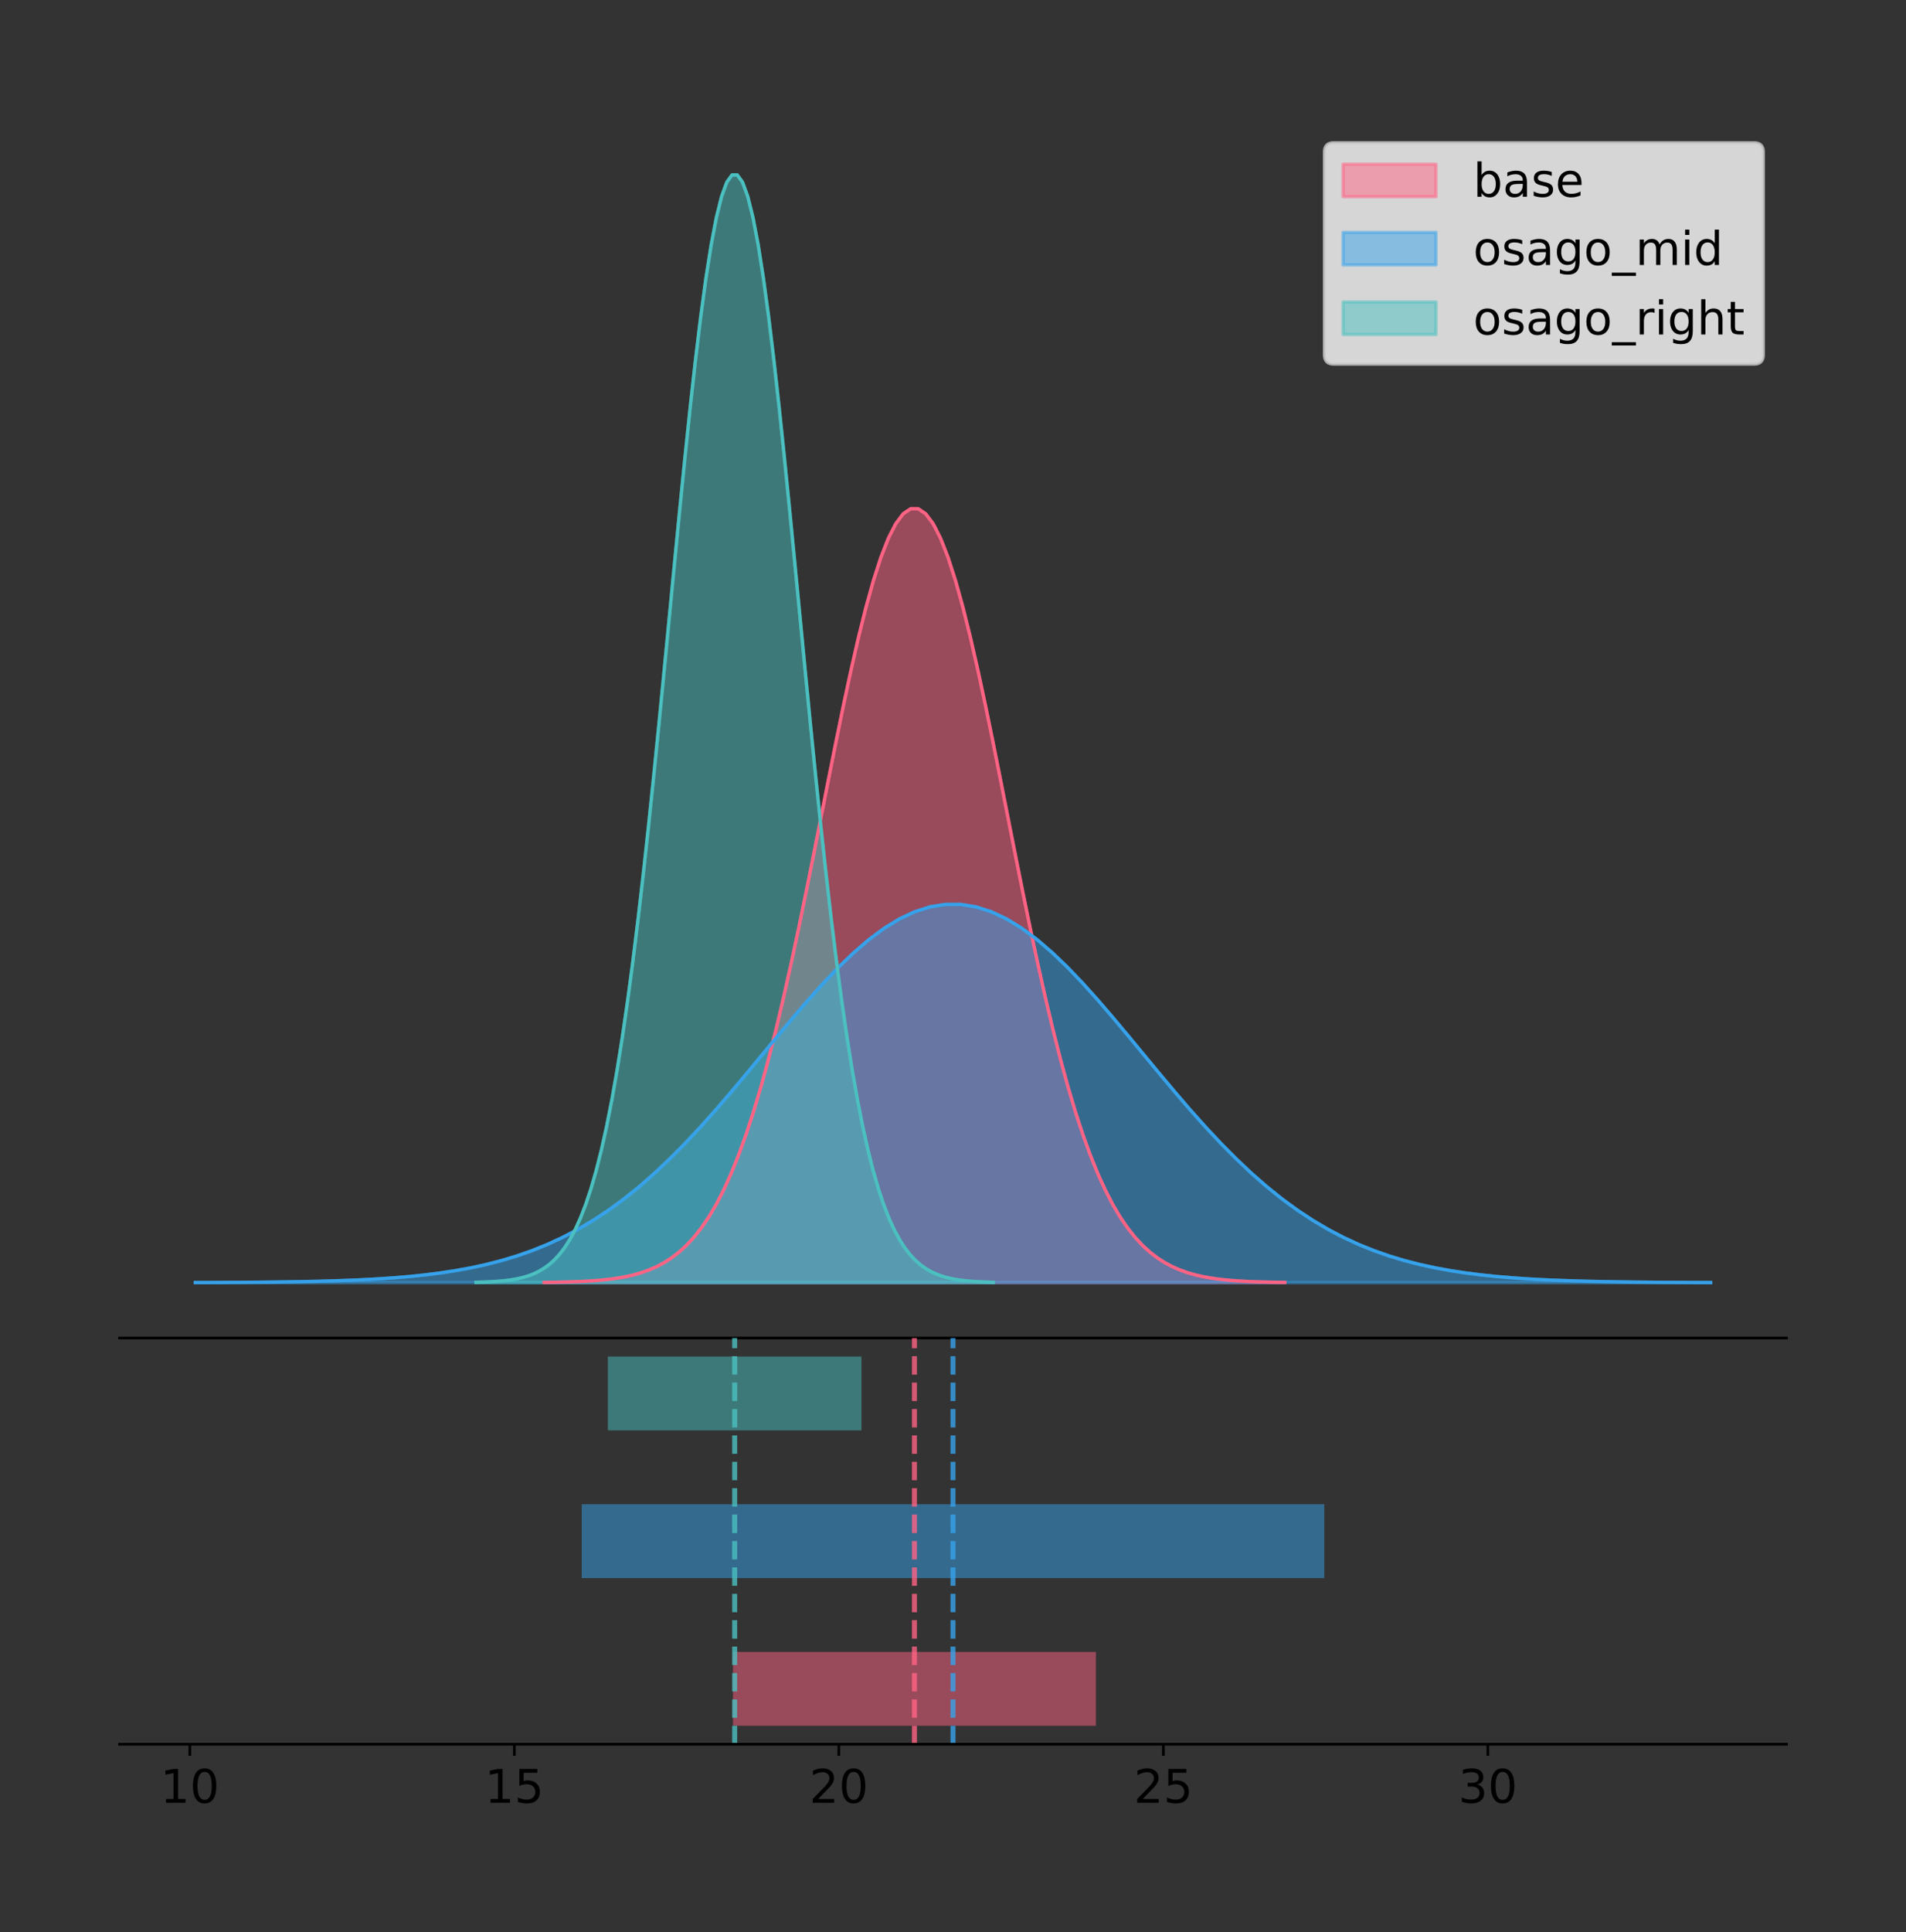 <?xml version="1.0" encoding="utf-8" standalone="no"?>
<!DOCTYPE svg PUBLIC "-//W3C//DTD SVG 1.1//EN"
  "http://www.w3.org/Graphics/SVG/1.1/DTD/svg11.dtd">
<!-- Created with matplotlib (https://matplotlib.org/) -->
<svg height="581.789pt" version="1.1" viewBox="0 0 574.2 581.789" width="574.2pt" xmlns="http://www.w3.org/2000/svg" xmlns:xlink="http://www.w3.org/1999/xlink">
 <rect x="0" y="0" width="574.2" height="581.789" fill="#333333" stroke="none"/>
 <defs>
  <style type="text/css">
*{stroke-linecap:butt;stroke-linejoin:round;}
  </style>
 </defs>
 <g id="figure_1">
  <g id="patch_1">
   <path d="M 0 581.789 
L 574.2 581.789 
L 574.2 0 
L 0 0 
z
" style="fill:none;"/>
  </g>
  <g id="axes_1">
   <g id="patch_2">
    <path d="M 36 402.93 
L 538.2 402.93 
L 538.2 36 
L 36 36 
z
" style="fill:none;"/>
   </g>
   <g id="PolyCollection_1">
    <defs>
     <path d="M 163.917 -195.538 
L 163.917 -195.616 
L 166.171 -195.646 
L 168.425 -195.685 
L 170.679 -195.738 
L 172.933 -195.809 
L 175.187 -195.901 
L 177.441 -196.022 
L 179.695 -196.179 
L 181.949 -196.381 
L 184.203 -196.64 
L 186.457 -196.968 
L 188.711 -197.383 
L 190.965 -197.903 
L 193.219 -198.549 
L 195.473 -199.347 
L 197.727 -200.325 
L 199.98 -201.515 
L 202.234 -202.953 
L 204.488 -204.676 
L 206.742 -206.726 
L 208.996 -209.147 
L 211.25 -211.985 
L 213.504 -215.284 
L 215.758 -219.091 
L 218.012 -223.45 
L 220.266 -228.399 
L 222.52 -233.975 
L 224.774 -240.204 
L 227.028 -247.104 
L 229.282 -254.683 
L 231.536 -262.934 
L 233.79 -271.837 
L 236.044 -281.353 
L 238.298 -291.428 
L 240.552 -301.989 
L 242.806 -312.943 
L 245.06 -324.182 
L 247.313 -335.58 
L 249.567 -346.995 
L 251.821 -358.274 
L 254.075 -369.255 
L 256.329 -379.771 
L 258.583 -389.651 
L 260.837 -398.729 
L 263.091 -406.848 
L 265.345 -413.862 
L 267.599 -419.639 
L 269.853 -424.073 
L 272.107 -427.077 
L 274.361 -428.594 
L 276.615 -428.594 
L 278.869 -427.077 
L 281.123 -424.073 
L 283.377 -419.639 
L 285.631 -413.862 
L 287.885 -406.848 
L 290.139 -398.729 
L 292.393 -389.651 
L 294.647 -379.771 
L 296.9 -369.255 
L 299.154 -358.274 
L 301.408 -346.995 
L 303.662 -335.58 
L 305.916 -324.182 
L 308.17 -312.943 
L 310.424 -301.989 
L 312.678 -291.428 
L 314.932 -281.353 
L 317.186 -271.837 
L 319.44 -262.934 
L 321.694 -254.683 
L 323.948 -247.104 
L 326.202 -240.204 
L 328.456 -233.975 
L 330.71 -228.399 
L 332.964 -223.45 
L 335.218 -219.091 
L 337.472 -215.284 
L 339.726 -211.985 
L 341.98 -209.147 
L 344.233 -206.726 
L 346.487 -204.676 
L 348.741 -202.953 
L 350.995 -201.515 
L 353.249 -200.325 
L 355.503 -199.347 
L 357.757 -198.549 
L 360.011 -197.903 
L 362.265 -197.383 
L 364.519 -196.968 
L 366.773 -196.64 
L 369.027 -196.381 
L 371.281 -196.179 
L 373.535 -196.022 
L 375.789 -195.901 
L 378.043 -195.809 
L 380.297 -195.738 
L 382.551 -195.685 
L 384.805 -195.646 
L 387.059 -195.616 
L 387.059 -195.538 
L 387.059 -195.538 
L 384.805 -195.538 
L 382.551 -195.538 
L 380.297 -195.538 
L 378.043 -195.538 
L 375.789 -195.538 
L 373.535 -195.538 
L 371.281 -195.538 
L 369.027 -195.538 
L 366.773 -195.538 
L 364.519 -195.538 
L 362.265 -195.538 
L 360.011 -195.538 
L 357.757 -195.538 
L 355.503 -195.538 
L 353.249 -195.538 
L 350.995 -195.538 
L 348.741 -195.538 
L 346.487 -195.538 
L 344.233 -195.538 
L 341.98 -195.538 
L 339.726 -195.538 
L 337.472 -195.538 
L 335.218 -195.538 
L 332.964 -195.538 
L 330.71 -195.538 
L 328.456 -195.538 
L 326.202 -195.538 
L 323.948 -195.538 
L 321.694 -195.538 
L 319.44 -195.538 
L 317.186 -195.538 
L 314.932 -195.538 
L 312.678 -195.538 
L 310.424 -195.538 
L 308.17 -195.538 
L 305.916 -195.538 
L 303.662 -195.538 
L 301.408 -195.538 
L 299.154 -195.538 
L 296.9 -195.538 
L 294.647 -195.538 
L 292.393 -195.538 
L 290.139 -195.538 
L 287.885 -195.538 
L 285.631 -195.538 
L 283.377 -195.538 
L 281.123 -195.538 
L 278.869 -195.538 
L 276.615 -195.538 
L 274.361 -195.538 
L 272.107 -195.538 
L 269.853 -195.538 
L 267.599 -195.538 
L 265.345 -195.538 
L 263.091 -195.538 
L 260.837 -195.538 
L 258.583 -195.538 
L 256.329 -195.538 
L 254.075 -195.538 
L 251.821 -195.538 
L 249.567 -195.538 
L 247.313 -195.538 
L 245.06 -195.538 
L 242.806 -195.538 
L 240.552 -195.538 
L 238.298 -195.538 
L 236.044 -195.538 
L 233.79 -195.538 
L 231.536 -195.538 
L 229.282 -195.538 
L 227.028 -195.538 
L 224.774 -195.538 
L 222.52 -195.538 
L 220.266 -195.538 
L 218.012 -195.538 
L 215.758 -195.538 
L 213.504 -195.538 
L 211.25 -195.538 
L 208.996 -195.538 
L 206.742 -195.538 
L 204.488 -195.538 
L 202.234 -195.538 
L 199.98 -195.538 
L 197.727 -195.538 
L 195.473 -195.538 
L 193.219 -195.538 
L 190.965 -195.538 
L 188.711 -195.538 
L 186.457 -195.538 
L 184.203 -195.538 
L 181.949 -195.538 
L 179.695 -195.538 
L 177.441 -195.538 
L 175.187 -195.538 
L 172.933 -195.538 
L 170.679 -195.538 
L 168.425 -195.538 
L 166.171 -195.538 
L 163.917 -195.538 
z
" id="me5c13ef097" style="stroke:#ff6384;stroke-opacity:0.5;"/>
    </defs>
    <g clip-path="url(#p2e997a7e3b)">
     <use style="fill:#ff6384;fill-opacity:0.5;stroke:#ff6384;stroke-opacity:0.5;" x="0" xlink:href="#me5c13ef097" y="581.789"/>
    </g>
   </g>
   <g id="PolyCollection_2">
    <defs>
     <path d="M 58.827 -195.538 
L 58.827 -195.576 
L 63.439 -195.591 
L 68.05 -195.61 
L 72.662 -195.636 
L 77.274 -195.67 
L 81.885 -195.715 
L 86.497 -195.774 
L 91.108 -195.851 
L 95.72 -195.95 
L 100.331 -196.076 
L 104.943 -196.237 
L 109.555 -196.44 
L 114.166 -196.694 
L 118.778 -197.01 
L 123.389 -197.4 
L 128.001 -197.878 
L 132.612 -198.46 
L 137.224 -199.162 
L 141.836 -200.004 
L 146.447 -201.006 
L 151.059 -202.19 
L 155.67 -203.576 
L 160.282 -205.189 
L 164.893 -207.05 
L 169.505 -209.18 
L 174.117 -211.599 
L 178.728 -214.324 
L 183.34 -217.369 
L 187.951 -220.741 
L 192.563 -224.446 
L 197.174 -228.479 
L 201.786 -232.83 
L 206.398 -237.481 
L 211.009 -242.405 
L 215.621 -247.567 
L 220.232 -252.921 
L 224.844 -258.414 
L 229.455 -263.985 
L 234.067 -269.564 
L 238.679 -275.077 
L 243.29 -280.444 
L 247.902 -285.584 
L 252.513 -290.413 
L 257.125 -294.85 
L 261.736 -298.818 
L 266.348 -302.246 
L 270.96 -305.07 
L 275.571 -307.237 
L 280.183 -308.705 
L 284.794 -309.446 
L 289.406 -309.446 
L 294.017 -308.705 
L 298.629 -307.237 
L 303.24 -305.07 
L 307.852 -302.246 
L 312.464 -298.818 
L 317.075 -294.85 
L 321.687 -290.413 
L 326.298 -285.584 
L 330.91 -280.444 
L 335.521 -275.077 
L 340.133 -269.564 
L 344.745 -263.985 
L 349.356 -258.414 
L 353.968 -252.921 
L 358.579 -247.567 
L 363.191 -242.405 
L 367.802 -237.481 
L 372.414 -232.83 
L 377.026 -228.479 
L 381.637 -224.446 
L 386.249 -220.741 
L 390.86 -217.369 
L 395.472 -214.324 
L 400.083 -211.599 
L 404.695 -209.18 
L 409.307 -207.05 
L 413.918 -205.189 
L 418.53 -203.576 
L 423.141 -202.19 
L 427.753 -201.006 
L 432.364 -200.004 
L 436.976 -199.162 
L 441.588 -198.46 
L 446.199 -197.878 
L 450.811 -197.4 
L 455.422 -197.01 
L 460.034 -196.694 
L 464.645 -196.44 
L 469.257 -196.237 
L 473.869 -196.076 
L 478.48 -195.95 
L 483.092 -195.851 
L 487.703 -195.774 
L 492.315 -195.715 
L 496.926 -195.67 
L 501.538 -195.636 
L 506.15 -195.61 
L 510.761 -195.591 
L 515.373 -195.576 
L 515.373 -195.538 
L 515.373 -195.538 
L 510.761 -195.538 
L 506.15 -195.538 
L 501.538 -195.538 
L 496.926 -195.538 
L 492.315 -195.538 
L 487.703 -195.538 
L 483.092 -195.538 
L 478.48 -195.538 
L 473.869 -195.538 
L 469.257 -195.538 
L 464.645 -195.538 
L 460.034 -195.538 
L 455.422 -195.538 
L 450.811 -195.538 
L 446.199 -195.538 
L 441.588 -195.538 
L 436.976 -195.538 
L 432.364 -195.538 
L 427.753 -195.538 
L 423.141 -195.538 
L 418.53 -195.538 
L 413.918 -195.538 
L 409.307 -195.538 
L 404.695 -195.538 
L 400.083 -195.538 
L 395.472 -195.538 
L 390.86 -195.538 
L 386.249 -195.538 
L 381.637 -195.538 
L 377.026 -195.538 
L 372.414 -195.538 
L 367.802 -195.538 
L 363.191 -195.538 
L 358.579 -195.538 
L 353.968 -195.538 
L 349.356 -195.538 
L 344.745 -195.538 
L 340.133 -195.538 
L 335.521 -195.538 
L 330.91 -195.538 
L 326.298 -195.538 
L 321.687 -195.538 
L 317.075 -195.538 
L 312.464 -195.538 
L 307.852 -195.538 
L 303.24 -195.538 
L 298.629 -195.538 
L 294.017 -195.538 
L 289.406 -195.538 
L 284.794 -195.538 
L 280.183 -195.538 
L 275.571 -195.538 
L 270.96 -195.538 
L 266.348 -195.538 
L 261.736 -195.538 
L 257.125 -195.538 
L 252.513 -195.538 
L 247.902 -195.538 
L 243.29 -195.538 
L 238.679 -195.538 
L 234.067 -195.538 
L 229.455 -195.538 
L 224.844 -195.538 
L 220.232 -195.538 
L 215.621 -195.538 
L 211.009 -195.538 
L 206.398 -195.538 
L 201.786 -195.538 
L 197.174 -195.538 
L 192.563 -195.538 
L 187.951 -195.538 
L 183.34 -195.538 
L 178.728 -195.538 
L 174.117 -195.538 
L 169.505 -195.538 
L 164.893 -195.538 
L 160.282 -195.538 
L 155.67 -195.538 
L 151.059 -195.538 
L 146.447 -195.538 
L 141.836 -195.538 
L 137.224 -195.538 
L 132.612 -195.538 
L 128.001 -195.538 
L 123.389 -195.538 
L 118.778 -195.538 
L 114.166 -195.538 
L 109.555 -195.538 
L 104.943 -195.538 
L 100.331 -195.538 
L 95.72 -195.538 
L 91.108 -195.538 
L 86.497 -195.538 
L 81.885 -195.538 
L 77.274 -195.538 
L 72.662 -195.538 
L 68.05 -195.538 
L 63.439 -195.538 
L 58.827 -195.538 
z
" id="me946459d72" style="stroke:#36a2eb;stroke-opacity:0.5;"/>
    </defs>
    <g clip-path="url(#p2e997a7e3b)">
     <use style="fill:#36a2eb;fill-opacity:0.5;stroke:#36a2eb;stroke-opacity:0.5;" x="0" xlink:href="#me946459d72" y="581.789"/>
    </g>
   </g>
   <g id="PolyCollection_3">
    <defs>
     <path d="M 143.376 -195.538 
L 143.376 -195.65 
L 144.95 -195.692 
L 146.525 -195.749 
L 148.1 -195.825 
L 149.675 -195.925 
L 151.249 -196.058 
L 152.824 -196.23 
L 154.399 -196.455 
L 155.974 -196.744 
L 157.548 -197.115 
L 159.123 -197.585 
L 160.698 -198.179 
L 162.273 -198.923 
L 163.847 -199.848 
L 165.422 -200.99 
L 166.997 -202.39 
L 168.572 -204.093 
L 170.147 -206.151 
L 171.721 -208.617 
L 173.296 -211.552 
L 174.871 -215.017 
L 176.446 -219.078 
L 178.02 -223.801 
L 179.595 -229.25 
L 181.17 -235.488 
L 182.745 -242.572 
L 184.319 -250.552 
L 185.894 -259.468 
L 187.469 -269.344 
L 189.044 -280.192 
L 190.618 -292.002 
L 192.193 -304.744 
L 193.768 -318.365 
L 195.343 -332.786 
L 196.917 -347.901 
L 198.492 -363.58 
L 200.067 -379.667 
L 201.642 -395.98 
L 203.216 -412.318 
L 204.791 -428.462 
L 206.366 -444.18 
L 207.941 -459.23 
L 209.515 -473.372 
L 211.09 -486.366 
L 212.665 -497.987 
L 214.24 -508.025 
L 215.815 -516.294 
L 217.389 -522.64 
L 218.964 -526.94 
L 220.539 -529.111 
L 222.114 -529.111 
L 223.688 -526.94 
L 225.263 -522.64 
L 226.838 -516.294 
L 228.413 -508.025 
L 229.987 -497.987 
L 231.562 -486.366 
L 233.137 -473.372 
L 234.712 -459.23 
L 236.286 -444.18 
L 237.861 -428.462 
L 239.436 -412.318 
L 241.011 -395.98 
L 242.585 -379.667 
L 244.16 -363.58 
L 245.735 -347.901 
L 247.31 -332.786 
L 248.884 -318.365 
L 250.459 -304.744 
L 252.034 -292.002 
L 253.609 -280.192 
L 255.183 -269.344 
L 256.758 -259.468 
L 258.333 -250.552 
L 259.908 -242.572 
L 261.483 -235.488 
L 263.057 -229.25 
L 264.632 -223.801 
L 266.207 -219.078 
L 267.782 -215.017 
L 269.356 -211.552 
L 270.931 -208.617 
L 272.506 -206.151 
L 274.081 -204.093 
L 275.655 -202.39 
L 277.23 -200.99 
L 278.805 -199.848 
L 280.38 -198.923 
L 281.954 -198.179 
L 283.529 -197.585 
L 285.104 -197.115 
L 286.679 -196.744 
L 288.253 -196.455 
L 289.828 -196.23 
L 291.403 -196.058 
L 292.978 -195.925 
L 294.552 -195.825 
L 296.127 -195.749 
L 297.702 -195.692 
L 299.277 -195.65 
L 299.277 -195.538 
L 299.277 -195.538 
L 297.702 -195.538 
L 296.127 -195.538 
L 294.552 -195.538 
L 292.978 -195.538 
L 291.403 -195.538 
L 289.828 -195.538 
L 288.253 -195.538 
L 286.679 -195.538 
L 285.104 -195.538 
L 283.529 -195.538 
L 281.954 -195.538 
L 280.38 -195.538 
L 278.805 -195.538 
L 277.23 -195.538 
L 275.655 -195.538 
L 274.081 -195.538 
L 272.506 -195.538 
L 270.931 -195.538 
L 269.356 -195.538 
L 267.782 -195.538 
L 266.207 -195.538 
L 264.632 -195.538 
L 263.057 -195.538 
L 261.483 -195.538 
L 259.908 -195.538 
L 258.333 -195.538 
L 256.758 -195.538 
L 255.183 -195.538 
L 253.609 -195.538 
L 252.034 -195.538 
L 250.459 -195.538 
L 248.884 -195.538 
L 247.31 -195.538 
L 245.735 -195.538 
L 244.16 -195.538 
L 242.585 -195.538 
L 241.011 -195.538 
L 239.436 -195.538 
L 237.861 -195.538 
L 236.286 -195.538 
L 234.712 -195.538 
L 233.137 -195.538 
L 231.562 -195.538 
L 229.987 -195.538 
L 228.413 -195.538 
L 226.838 -195.538 
L 225.263 -195.538 
L 223.688 -195.538 
L 222.114 -195.538 
L 220.539 -195.538 
L 218.964 -195.538 
L 217.389 -195.538 
L 215.815 -195.538 
L 214.24 -195.538 
L 212.665 -195.538 
L 211.09 -195.538 
L 209.515 -195.538 
L 207.941 -195.538 
L 206.366 -195.538 
L 204.791 -195.538 
L 203.216 -195.538 
L 201.642 -195.538 
L 200.067 -195.538 
L 198.492 -195.538 
L 196.917 -195.538 
L 195.343 -195.538 
L 193.768 -195.538 
L 192.193 -195.538 
L 190.618 -195.538 
L 189.044 -195.538 
L 187.469 -195.538 
L 185.894 -195.538 
L 184.319 -195.538 
L 182.745 -195.538 
L 181.17 -195.538 
L 179.595 -195.538 
L 178.02 -195.538 
L 176.446 -195.538 
L 174.871 -195.538 
L 173.296 -195.538 
L 171.721 -195.538 
L 170.147 -195.538 
L 168.572 -195.538 
L 166.997 -195.538 
L 165.422 -195.538 
L 163.847 -195.538 
L 162.273 -195.538 
L 160.698 -195.538 
L 159.123 -195.538 
L 157.548 -195.538 
L 155.974 -195.538 
L 154.399 -195.538 
L 152.824 -195.538 
L 151.249 -195.538 
L 149.675 -195.538 
L 148.1 -195.538 
L 146.525 -195.538 
L 144.95 -195.538 
L 143.376 -195.538 
z
" id="m68c74b13e0" style="stroke:#4bc0c0;stroke-opacity:0.5;"/>
    </defs>
    <g clip-path="url(#p2e997a7e3b)">
     <use style="fill:#4bc0c0;fill-opacity:0.5;stroke:#4bc0c0;stroke-opacity:0.5;" x="0" xlink:href="#m68c74b13e0" y="581.789"/>
    </g>
   </g>
   <g id="line2d_1">
    <path clip-path="url(#p2e997a7e3b)" d="M 163.917 386.173 
L 166.171 386.144 
L 168.425 386.104 
L 170.679 386.051 
L 172.933 385.981 
L 175.187 385.888 
L 177.441 385.768 
L 179.695 385.611 
L 181.949 385.409 
L 184.203 385.15 
L 186.457 384.821 
L 188.711 384.406 
L 190.965 383.886 
L 193.219 383.24 
L 195.473 382.442 
L 197.727 381.464 
L 199.98 380.274 
L 202.234 378.837 
L 204.488 377.114 
L 206.742 375.063 
L 208.996 372.642 
L 211.25 369.805 
L 213.504 366.505 
L 215.758 362.698 
L 218.012 358.34 
L 220.266 353.39 
L 222.52 347.815 
L 224.774 341.586 
L 227.028 334.685 
L 229.282 327.107 
L 231.536 318.855 
L 233.79 309.953 
L 236.044 300.436 
L 238.298 290.361 
L 240.552 279.8 
L 242.806 268.846 
L 245.06 257.607 
L 247.313 246.209 
L 249.567 234.794 
L 251.821 223.515 
L 254.075 212.534 
L 256.329 202.019 
L 258.583 192.139 
L 260.837 183.06 
L 263.091 174.941 
L 265.345 167.928 
L 267.599 162.15 
L 269.853 157.717 
L 272.107 154.713 
L 274.361 153.196 
L 276.615 153.196 
L 278.869 154.713 
L 281.123 157.717 
L 283.377 162.15 
L 285.631 167.928 
L 287.885 174.941 
L 290.139 183.06 
L 292.393 192.139 
L 294.647 202.019 
L 296.9 212.534 
L 299.154 223.515 
L 301.408 234.794 
L 303.662 246.209 
L 305.916 257.607 
L 308.17 268.846 
L 310.424 279.8 
L 312.678 290.361 
L 314.932 300.436 
L 317.186 309.953 
L 319.44 318.855 
L 321.694 327.107 
L 323.948 334.685 
L 326.202 341.586 
L 328.456 347.815 
L 330.71 353.39 
L 332.964 358.34 
L 335.218 362.698 
L 337.472 366.505 
L 339.726 369.805 
L 341.98 372.642 
L 344.233 375.063 
L 346.487 377.114 
L 348.741 378.837 
L 350.995 380.274 
L 353.249 381.464 
L 355.503 382.442 
L 357.757 383.24 
L 360.011 383.886 
L 362.265 384.406 
L 364.519 384.821 
L 366.773 385.15 
L 369.027 385.409 
L 371.281 385.611 
L 373.535 385.768 
L 375.789 385.888 
L 378.043 385.981 
L 380.297 386.051 
L 382.551 386.104 
L 384.805 386.144 
L 387.059 386.173 
" style="fill:none;stroke:#ff6384;stroke-linecap:square;"/>
   </g>
   <g id="line2d_2">
    <path clip-path="url(#p2e997a7e3b)" d="M 58.827 386.213 
L 63.439 386.199 
L 68.05 386.179 
L 72.662 386.153 
L 77.274 386.119 
L 81.885 386.074 
L 86.497 386.015 
L 91.108 385.938 
L 95.72 385.839 
L 100.331 385.713 
L 104.943 385.552 
L 109.555 385.35 
L 114.166 385.096 
L 118.778 384.78 
L 123.389 384.39 
L 128.001 383.912 
L 132.612 383.33 
L 137.224 382.627 
L 141.836 381.785 
L 146.447 380.783 
L 151.059 379.6 
L 155.67 378.213 
L 160.282 376.6 
L 164.893 374.739 
L 169.505 372.609 
L 174.117 370.19 
L 178.728 367.465 
L 183.34 364.421 
L 187.951 361.048 
L 192.563 357.344 
L 197.174 353.311 
L 201.786 348.96 
L 206.398 344.308 
L 211.009 339.384 
L 215.621 334.222 
L 220.232 328.868 
L 224.844 323.375 
L 229.455 317.804 
L 234.067 312.225 
L 238.679 306.712 
L 243.29 301.345 
L 247.902 296.206 
L 252.513 291.377 
L 257.125 286.939 
L 261.736 282.971 
L 266.348 279.543 
L 270.96 276.72 
L 275.571 274.553 
L 280.183 273.084 
L 284.794 272.343 
L 289.406 272.343 
L 294.017 273.084 
L 298.629 274.553 
L 303.24 276.72 
L 307.852 279.543 
L 312.464 282.971 
L 317.075 286.939 
L 321.687 291.377 
L 326.298 296.206 
L 330.91 301.345 
L 335.521 306.712 
L 340.133 312.225 
L 344.745 317.804 
L 349.356 323.375 
L 353.968 328.868 
L 358.579 334.222 
L 363.191 339.384 
L 367.802 344.308 
L 372.414 348.96 
L 377.026 353.311 
L 381.637 357.344 
L 386.249 361.048 
L 390.86 364.421 
L 395.472 367.465 
L 400.083 370.19 
L 404.695 372.609 
L 409.307 374.739 
L 413.918 376.6 
L 418.53 378.213 
L 423.141 379.6 
L 427.753 380.783 
L 432.364 381.785 
L 436.976 382.627 
L 441.588 383.33 
L 446.199 383.912 
L 450.811 384.39 
L 455.422 384.78 
L 460.034 385.096 
L 464.645 385.35 
L 469.257 385.552 
L 473.869 385.713 
L 478.48 385.839 
L 483.092 385.938 
L 487.703 386.015 
L 492.315 386.074 
L 496.926 386.119 
L 501.538 386.153 
L 506.15 386.179 
L 510.761 386.199 
L 515.373 386.213 
" style="fill:none;stroke:#36a2eb;stroke-linecap:square;"/>
   </g>
   <g id="line2d_3">
    <path clip-path="url(#p2e997a7e3b)" d="M 143.376 386.139 
L 144.95 386.097 
L 146.525 386.04 
L 148.1 385.965 
L 149.675 385.864 
L 151.249 385.732 
L 152.824 385.559 
L 154.399 385.334 
L 155.974 385.045 
L 157.548 384.675 
L 159.123 384.204 
L 160.698 383.61 
L 162.273 382.867 
L 163.847 381.941 
L 165.422 380.799 
L 166.997 379.399 
L 168.572 377.696 
L 170.147 375.639 
L 171.721 373.172 
L 173.296 370.238 
L 174.871 366.772 
L 176.446 362.711 
L 178.02 357.989 
L 179.595 352.539 
L 181.17 346.301 
L 182.745 339.217 
L 184.319 331.237 
L 185.894 322.322 
L 187.469 312.445 
L 189.044 301.597 
L 190.618 289.787 
L 192.193 277.045 
L 193.768 263.424 
L 195.343 249.004 
L 196.917 233.888 
L 198.492 218.209 
L 200.067 202.123 
L 201.642 185.809 
L 203.216 169.471 
L 204.791 153.327 
L 206.366 137.61 
L 207.941 122.559 
L 209.515 108.418 
L 211.09 95.423 
L 212.665 83.803 
L 214.24 73.765 
L 215.815 65.495 
L 217.389 59.15 
L 218.964 54.85 
L 220.539 52.679 
L 222.114 52.679 
L 223.688 54.85 
L 225.263 59.15 
L 226.838 65.495 
L 228.413 73.765 
L 229.987 83.803 
L 231.562 95.423 
L 233.137 108.418 
L 234.712 122.559 
L 236.286 137.61 
L 237.861 153.327 
L 239.436 169.471 
L 241.011 185.809 
L 242.585 202.123 
L 244.16 218.209 
L 245.735 233.888 
L 247.31 249.004 
L 248.884 263.424 
L 250.459 277.045 
L 252.034 289.787 
L 253.609 301.597 
L 255.183 312.445 
L 256.758 322.322 
L 258.333 331.237 
L 259.908 339.217 
L 261.483 346.301 
L 263.057 352.539 
L 264.632 357.989 
L 266.207 362.711 
L 267.782 366.772 
L 269.356 370.238 
L 270.931 373.172 
L 272.506 375.639 
L 274.081 377.696 
L 275.655 379.399 
L 277.23 380.799 
L 278.805 381.941 
L 280.38 382.867 
L 281.954 383.61 
L 283.529 384.204 
L 285.104 384.675 
L 286.679 385.045 
L 288.253 385.334 
L 289.828 385.559 
L 291.403 385.732 
L 292.978 385.864 
L 294.552 385.965 
L 296.127 386.04 
L 297.702 386.097 
L 299.277 386.139 
" style="fill:none;stroke:#4bc0c0;stroke-linecap:square;"/>
   </g>
   <g id="patch_3">
    <path d="M 36 402.93 
L 538.2 402.93 
" style="fill:none;stroke:#000000;stroke-linecap:square;stroke-linejoin:miter;stroke-width:0.8;"/>
   </g>
   <g id="legend_1">
    <g id="patch_4">
     <path d="M 401.814 109.627 
L 528.4 109.627 
Q 531.2 109.627 531.2 106.827 
L 531.2 45.8 
Q 531.2 43 528.4 43 
L 401.814 43 
Q 399.014 43 399.014 45.8 
L 399.014 106.827 
Q 399.014 109.627 401.814 109.627 
z
" style="fill:#ffffff;opacity:0.8;stroke:#cccccc;stroke-linejoin:miter;"/>
    </g>
    <g id="patch_5">
     <path d="M 404.614 59.238 
L 432.614 59.238 
L 432.614 49.438 
L 404.614 49.438 
z
" style="fill:#ff6384;opacity:0.5;stroke:#ff6384;stroke-linejoin:miter;"/>
    </g>
    <g id="text_1">
     <!-- base -->
     <defs>
      <path d="M 48.688 27.297 
Q 48.688 37.203 44.609 42.844 
Q 40.531 48.484 33.406 48.484 
Q 26.266 48.484 22.188 42.844 
Q 18.109 37.203 18.109 27.297 
Q 18.109 17.391 22.188 11.75 
Q 26.266 6.109 33.406 6.109 
Q 40.531 6.109 44.609 11.75 
Q 48.688 17.391 48.688 27.297 
z
M 18.109 46.391 
Q 20.953 51.266 25.266 53.625 
Q 29.594 56 35.594 56 
Q 45.562 56 51.781 48.094 
Q 58.016 40.188 58.016 27.297 
Q 58.016 14.406 51.781 6.484 
Q 45.562 -1.422 35.594 -1.422 
Q 29.594 -1.422 25.266 0.953 
Q 20.953 3.328 18.109 8.203 
L 18.109 0 
L 9.078 0 
L 9.078 75.984 
L 18.109 75.984 
z
" id="DejaVuSans-98"/>
      <path d="M 34.281 27.484 
Q 23.391 27.484 19.188 25 
Q 14.984 22.516 14.984 16.5 
Q 14.984 11.719 18.141 8.906 
Q 21.297 6.109 26.703 6.109 
Q 34.188 6.109 38.703 11.406 
Q 43.219 16.703 43.219 25.484 
L 43.219 27.484 
z
M 52.203 31.203 
L 52.203 0 
L 43.219 0 
L 43.219 8.297 
Q 40.141 3.328 35.547 0.953 
Q 30.953 -1.422 24.312 -1.422 
Q 15.922 -1.422 10.953 3.297 
Q 6 8.016 6 15.922 
Q 6 25.141 12.172 29.828 
Q 18.359 34.516 30.609 34.516 
L 43.219 34.516 
L 43.219 35.406 
Q 43.219 41.609 39.141 45 
Q 35.062 48.391 27.688 48.391 
Q 23 48.391 18.547 47.266 
Q 14.109 46.141 10.016 43.891 
L 10.016 52.203 
Q 14.938 54.109 19.578 55.047 
Q 24.219 56 28.609 56 
Q 40.484 56 46.344 49.844 
Q 52.203 43.703 52.203 31.203 
z
" id="DejaVuSans-97"/>
      <path d="M 44.281 53.078 
L 44.281 44.578 
Q 40.484 46.531 36.375 47.5 
Q 32.281 48.484 27.875 48.484 
Q 21.188 48.484 17.844 46.438 
Q 14.5 44.391 14.5 40.281 
Q 14.5 37.156 16.891 35.375 
Q 19.281 33.594 26.516 31.984 
L 29.594 31.297 
Q 39.156 29.25 43.188 25.516 
Q 47.219 21.781 47.219 15.094 
Q 47.219 7.469 41.188 3.016 
Q 35.156 -1.422 24.609 -1.422 
Q 20.219 -1.422 15.453 -0.562 
Q 10.688 0.297 5.422 2 
L 5.422 11.281 
Q 10.406 8.688 15.234 7.391 
Q 20.062 6.109 24.812 6.109 
Q 31.156 6.109 34.562 8.281 
Q 37.984 10.453 37.984 14.406 
Q 37.984 18.062 35.516 20.016 
Q 33.062 21.969 24.703 23.781 
L 21.578 24.516 
Q 13.234 26.266 9.516 29.906 
Q 5.812 33.547 5.812 39.891 
Q 5.812 47.609 11.281 51.797 
Q 16.75 56 26.812 56 
Q 31.781 56 36.172 55.266 
Q 40.578 54.547 44.281 53.078 
z
" id="DejaVuSans-115"/>
      <path d="M 56.203 29.594 
L 56.203 25.203 
L 14.891 25.203 
Q 15.484 15.922 20.484 11.062 
Q 25.484 6.203 34.422 6.203 
Q 39.594 6.203 44.453 7.469 
Q 49.312 8.734 54.109 11.281 
L 54.109 2.781 
Q 49.266 0.734 44.188 -0.344 
Q 39.109 -1.422 33.891 -1.422 
Q 20.797 -1.422 13.156 6.188 
Q 5.516 13.812 5.516 26.812 
Q 5.516 40.234 12.766 48.109 
Q 20.016 56 32.328 56 
Q 43.359 56 49.781 48.891 
Q 56.203 41.797 56.203 29.594 
z
M 47.219 32.234 
Q 47.125 39.594 43.094 43.984 
Q 39.062 48.391 32.422 48.391 
Q 24.906 48.391 20.391 44.141 
Q 15.875 39.891 15.188 32.172 
z
" id="DejaVuSans-101"/>
     </defs>
     <g transform="translate(443.814 59.238)scale(0.14 -0.14)">
      <use xlink:href="#DejaVuSans-98"/>
      <use x="63.477" xlink:href="#DejaVuSans-97"/>
      <use x="124.756" xlink:href="#DejaVuSans-115"/>
      <use x="176.855" xlink:href="#DejaVuSans-101"/>
     </g>
    </g>
    <g id="patch_6">
     <path d="M 404.614 79.787 
L 432.614 79.787 
L 432.614 69.987 
L 404.614 69.987 
z
" style="fill:#36a2eb;opacity:0.5;stroke:#36a2eb;stroke-linejoin:miter;"/>
    </g>
    <g id="text_2">
     <!-- osago_mid -->
     <defs>
      <path d="M 30.609 48.391 
Q 23.391 48.391 19.188 42.75 
Q 14.984 37.109 14.984 27.297 
Q 14.984 17.484 19.156 11.844 
Q 23.344 6.203 30.609 6.203 
Q 37.797 6.203 41.984 11.859 
Q 46.188 17.531 46.188 27.297 
Q 46.188 37.016 41.984 42.703 
Q 37.797 48.391 30.609 48.391 
z
M 30.609 56 
Q 42.328 56 49.016 48.375 
Q 55.719 40.766 55.719 27.297 
Q 55.719 13.875 49.016 6.219 
Q 42.328 -1.422 30.609 -1.422 
Q 18.844 -1.422 12.172 6.219 
Q 5.516 13.875 5.516 27.297 
Q 5.516 40.766 12.172 48.375 
Q 18.844 56 30.609 56 
z
" id="DejaVuSans-111"/>
      <path d="M 45.406 27.984 
Q 45.406 37.75 41.375 43.109 
Q 37.359 48.484 30.078 48.484 
Q 22.859 48.484 18.828 43.109 
Q 14.797 37.75 14.797 27.984 
Q 14.797 18.266 18.828 12.891 
Q 22.859 7.516 30.078 7.516 
Q 37.359 7.516 41.375 12.891 
Q 45.406 18.266 45.406 27.984 
z
M 54.391 6.781 
Q 54.391 -7.172 48.188 -13.984 
Q 42 -20.797 29.203 -20.797 
Q 24.469 -20.797 20.266 -20.094 
Q 16.062 -19.391 12.109 -17.922 
L 12.109 -9.188 
Q 16.062 -11.328 19.922 -12.344 
Q 23.781 -13.375 27.781 -13.375 
Q 36.625 -13.375 41.016 -8.766 
Q 45.406 -4.156 45.406 5.172 
L 45.406 9.625 
Q 42.625 4.781 38.281 2.391 
Q 33.938 0 27.875 0 
Q 17.828 0 11.672 7.656 
Q 5.516 15.328 5.516 27.984 
Q 5.516 40.672 11.672 48.328 
Q 17.828 56 27.875 56 
Q 33.938 56 38.281 53.609 
Q 42.625 51.219 45.406 46.391 
L 45.406 54.688 
L 54.391 54.688 
z
" id="DejaVuSans-103"/>
      <path d="M 50.984 -16.609 
L 50.984 -23.578 
L -0.984 -23.578 
L -0.984 -16.609 
z
" id="DejaVuSans-95"/>
      <path d="M 52 44.188 
Q 55.375 50.25 60.062 53.125 
Q 64.75 56 71.094 56 
Q 79.641 56 84.281 50.016 
Q 88.922 44.047 88.922 33.016 
L 88.922 0 
L 79.891 0 
L 79.891 32.719 
Q 79.891 40.578 77.094 44.375 
Q 74.312 48.188 68.609 48.188 
Q 61.625 48.188 57.562 43.547 
Q 53.516 38.922 53.516 30.906 
L 53.516 0 
L 44.484 0 
L 44.484 32.719 
Q 44.484 40.625 41.703 44.406 
Q 38.922 48.188 33.109 48.188 
Q 26.219 48.188 22.156 43.531 
Q 18.109 38.875 18.109 30.906 
L 18.109 0 
L 9.078 0 
L 9.078 54.688 
L 18.109 54.688 
L 18.109 46.188 
Q 21.188 51.219 25.484 53.609 
Q 29.781 56 35.688 56 
Q 41.656 56 45.828 52.969 
Q 50 49.953 52 44.188 
z
" id="DejaVuSans-109"/>
      <path d="M 9.422 54.688 
L 18.406 54.688 
L 18.406 0 
L 9.422 0 
z
M 9.422 75.984 
L 18.406 75.984 
L 18.406 64.594 
L 9.422 64.594 
z
" id="DejaVuSans-105"/>
      <path d="M 45.406 46.391 
L 45.406 75.984 
L 54.391 75.984 
L 54.391 0 
L 45.406 0 
L 45.406 8.203 
Q 42.578 3.328 38.25 0.953 
Q 33.938 -1.422 27.875 -1.422 
Q 17.969 -1.422 11.734 6.484 
Q 5.516 14.406 5.516 27.297 
Q 5.516 40.188 11.734 48.094 
Q 17.969 56 27.875 56 
Q 33.938 56 38.25 53.625 
Q 42.578 51.266 45.406 46.391 
z
M 14.797 27.297 
Q 14.797 17.391 18.875 11.75 
Q 22.953 6.109 30.078 6.109 
Q 37.203 6.109 41.297 11.75 
Q 45.406 17.391 45.406 27.297 
Q 45.406 37.203 41.297 42.844 
Q 37.203 48.484 30.078 48.484 
Q 22.953 48.484 18.875 42.844 
Q 14.797 37.203 14.797 27.297 
z
" id="DejaVuSans-100"/>
     </defs>
     <g transform="translate(443.814 79.787)scale(0.14 -0.14)">
      <use xlink:href="#DejaVuSans-111"/>
      <use x="61.182" xlink:href="#DejaVuSans-115"/>
      <use x="113.281" xlink:href="#DejaVuSans-97"/>
      <use x="174.561" xlink:href="#DejaVuSans-103"/>
      <use x="238.037" xlink:href="#DejaVuSans-111"/>
      <use x="299.219" xlink:href="#DejaVuSans-95"/>
      <use x="349.219" xlink:href="#DejaVuSans-109"/>
      <use x="446.631" xlink:href="#DejaVuSans-105"/>
      <use x="474.414" xlink:href="#DejaVuSans-100"/>
     </g>
    </g>
    <g id="patch_7">
     <path d="M 404.614 100.726 
L 432.614 100.726 
L 432.614 90.926 
L 404.614 90.926 
z
" style="fill:#4bc0c0;opacity:0.5;stroke:#4bc0c0;stroke-linejoin:miter;"/>
    </g>
    <g id="text_3">
     <!-- osago_right -->
     <defs>
      <path d="M 41.109 46.297 
Q 39.594 47.172 37.812 47.578 
Q 36.031 48 33.891 48 
Q 26.266 48 22.188 43.047 
Q 18.109 38.094 18.109 28.812 
L 18.109 0 
L 9.078 0 
L 9.078 54.688 
L 18.109 54.688 
L 18.109 46.188 
Q 20.953 51.172 25.484 53.578 
Q 30.031 56 36.531 56 
Q 37.453 56 38.578 55.875 
Q 39.703 55.766 41.062 55.516 
z
" id="DejaVuSans-114"/>
      <path d="M 54.891 33.016 
L 54.891 0 
L 45.906 0 
L 45.906 32.719 
Q 45.906 40.484 42.875 44.328 
Q 39.844 48.188 33.797 48.188 
Q 26.516 48.188 22.312 43.547 
Q 18.109 38.922 18.109 30.906 
L 18.109 0 
L 9.078 0 
L 9.078 75.984 
L 18.109 75.984 
L 18.109 46.188 
Q 21.344 51.125 25.703 53.562 
Q 30.078 56 35.797 56 
Q 45.219 56 50.047 50.172 
Q 54.891 44.344 54.891 33.016 
z
" id="DejaVuSans-104"/>
      <path d="M 18.312 70.219 
L 18.312 54.688 
L 36.812 54.688 
L 36.812 47.703 
L 18.312 47.703 
L 18.312 18.016 
Q 18.312 11.328 20.141 9.422 
Q 21.969 7.516 27.594 7.516 
L 36.812 7.516 
L 36.812 0 
L 27.594 0 
Q 17.188 0 13.234 3.875 
Q 9.281 7.766 9.281 18.016 
L 9.281 47.703 
L 2.688 47.703 
L 2.688 54.688 
L 9.281 54.688 
L 9.281 70.219 
z
" id="DejaVuSans-116"/>
     </defs>
     <g transform="translate(443.814 100.726)scale(0.14 -0.14)">
      <use xlink:href="#DejaVuSans-111"/>
      <use x="61.182" xlink:href="#DejaVuSans-115"/>
      <use x="113.281" xlink:href="#DejaVuSans-97"/>
      <use x="174.561" xlink:href="#DejaVuSans-103"/>
      <use x="238.037" xlink:href="#DejaVuSans-111"/>
      <use x="299.219" xlink:href="#DejaVuSans-95"/>
      <use x="349.219" xlink:href="#DejaVuSans-114"/>
      <use x="390.332" xlink:href="#DejaVuSans-105"/>
      <use x="418.115" xlink:href="#DejaVuSans-103"/>
      <use x="481.592" xlink:href="#DejaVuSans-104"/>
      <use x="544.971" xlink:href="#DejaVuSans-116"/>
     </g>
    </g>
   </g>
  </g>
  <g id="axes_2">
   <g id="patch_8">
    <path d="M 36 525.24 
L 538.2 525.24 
L 538.2 402.93 
L 36 402.93 
z
" style="fill:none;"/>
   </g>
   <g id="patch_9">
    <path clip-path="url(#p6560402c78)" d="M 220.818 519.68 
L 330.158 519.68 
L 330.158 497.442 
L 220.818 497.442 
z
" style="fill:#ff6384;opacity:0.5;"/>
   </g>
   <g id="patch_10">
    <path clip-path="url(#p6560402c78)" d="M 175.246 475.204 
L 398.954 475.204 
L 398.954 452.966 
L 175.246 452.966 
z
" style="fill:#36a2eb;opacity:0.5;"/>
   </g>
   <g id="patch_11">
    <path clip-path="url(#p6560402c78)" d="M 183.13 430.728 
L 259.522 430.728 
L 259.522 408.49 
L 183.13 408.49 
z
" style="fill:#4bc0c0;opacity:0.5;"/>
   </g>
   <g id="matplotlib.axis_1">
    <g id="xtick_1">
     <g id="line2d_4">
      <defs>
       <path d="M 0 0 
L 0 3.5 
" id="mdba12a1538" style="stroke:#000000;stroke-width:0.8;"/>
      </defs>
      <g>
       <use style="stroke:#000000;stroke-width:0.8;" x="57.191" xlink:href="#mdba12a1538" y="525.24"/>
      </g>
     </g>
     <g id="text_4">
      <!-- 10 -->
      <defs>
       <path d="M 12.406 8.297 
L 28.516 8.297 
L 28.516 63.922 
L 10.984 60.406 
L 10.984 69.391 
L 28.422 72.906 
L 38.281 72.906 
L 38.281 8.297 
L 54.391 8.297 
L 54.391 0 
L 12.406 0 
z
" id="DejaVuSans-49"/>
       <path d="M 31.781 66.406 
Q 24.172 66.406 20.328 58.906 
Q 16.5 51.422 16.5 36.375 
Q 16.5 21.391 20.328 13.891 
Q 24.172 6.391 31.781 6.391 
Q 39.453 6.391 43.281 13.891 
Q 47.125 21.391 47.125 36.375 
Q 47.125 51.422 43.281 58.906 
Q 39.453 66.406 31.781 66.406 
z
M 31.781 74.219 
Q 44.047 74.219 50.516 64.516 
Q 56.984 54.828 56.984 36.375 
Q 56.984 17.969 50.516 8.266 
Q 44.047 -1.422 31.781 -1.422 
Q 19.531 -1.422 13.062 8.266 
Q 6.594 17.969 6.594 36.375 
Q 6.594 54.828 13.062 64.516 
Q 19.531 74.219 31.781 74.219 
z
" id="DejaVuSans-48"/>
      </defs>
      <g transform="translate(48.283 542.878)scale(0.14 -0.14)">
       <use xlink:href="#DejaVuSans-49"/>
       <use x="63.623" xlink:href="#DejaVuSans-48"/>
      </g>
     </g>
    </g>
    <g id="xtick_2">
     <g id="line2d_5">
      <g>
       <use style="stroke:#000000;stroke-width:0.8;" x="154.952" xlink:href="#mdba12a1538" y="525.24"/>
      </g>
     </g>
     <g id="text_5">
      <!-- 15 -->
      <defs>
       <path d="M 10.797 72.906 
L 49.516 72.906 
L 49.516 64.594 
L 19.828 64.594 
L 19.828 46.734 
Q 21.969 47.469 24.109 47.828 
Q 26.266 48.188 28.422 48.188 
Q 40.625 48.188 47.75 41.5 
Q 54.891 34.812 54.891 23.391 
Q 54.891 11.625 47.562 5.094 
Q 40.234 -1.422 26.906 -1.422 
Q 22.312 -1.422 17.547 -0.641 
Q 12.797 0.141 7.719 1.703 
L 7.719 11.625 
Q 12.109 9.234 16.797 8.062 
Q 21.484 6.891 26.703 6.891 
Q 35.156 6.891 40.078 11.328 
Q 45.016 15.766 45.016 23.391 
Q 45.016 31 40.078 35.438 
Q 35.156 39.891 26.703 39.891 
Q 22.75 39.891 18.812 39.016 
Q 14.891 38.141 10.797 36.281 
z
" id="DejaVuSans-53"/>
      </defs>
      <g transform="translate(146.045 542.878)scale(0.14 -0.14)">
       <use xlink:href="#DejaVuSans-49"/>
       <use x="63.623" xlink:href="#DejaVuSans-53"/>
      </g>
     </g>
    </g>
    <g id="xtick_3">
     <g id="line2d_6">
      <g>
       <use style="stroke:#000000;stroke-width:0.8;" x="252.713" xlink:href="#mdba12a1538" y="525.24"/>
      </g>
     </g>
     <g id="text_6">
      <!-- 20 -->
      <defs>
       <path d="M 19.188 8.297 
L 53.609 8.297 
L 53.609 0 
L 7.328 0 
L 7.328 8.297 
Q 12.938 14.109 22.625 23.891 
Q 32.328 33.688 34.812 36.531 
Q 39.547 41.844 41.422 45.531 
Q 43.312 49.219 43.312 52.781 
Q 43.312 58.594 39.234 62.25 
Q 35.156 65.922 28.609 65.922 
Q 23.969 65.922 18.812 64.312 
Q 13.672 62.703 7.812 59.422 
L 7.812 69.391 
Q 13.766 71.781 18.938 73 
Q 24.125 74.219 28.422 74.219 
Q 39.75 74.219 46.484 68.547 
Q 53.219 62.891 53.219 53.422 
Q 53.219 48.922 51.531 44.891 
Q 49.859 40.875 45.406 35.406 
Q 44.188 33.984 37.641 27.219 
Q 31.109 20.453 19.188 8.297 
z
" id="DejaVuSans-50"/>
      </defs>
      <g transform="translate(243.806 542.878)scale(0.14 -0.14)">
       <use xlink:href="#DejaVuSans-50"/>
       <use x="63.623" xlink:href="#DejaVuSans-48"/>
      </g>
     </g>
    </g>
    <g id="xtick_4">
     <g id="line2d_7">
      <g>
       <use style="stroke:#000000;stroke-width:0.8;" x="350.475" xlink:href="#mdba12a1538" y="525.24"/>
      </g>
     </g>
     <g id="text_7">
      <!-- 25 -->
      <g transform="translate(341.567 542.878)scale(0.14 -0.14)">
       <use xlink:href="#DejaVuSans-50"/>
       <use x="63.623" xlink:href="#DejaVuSans-53"/>
      </g>
     </g>
    </g>
    <g id="xtick_5">
     <g id="line2d_8">
      <g>
       <use style="stroke:#000000;stroke-width:0.8;" x="448.236" xlink:href="#mdba12a1538" y="525.24"/>
      </g>
     </g>
     <g id="text_8">
      <!-- 30 -->
      <defs>
       <path d="M 40.578 39.312 
Q 47.656 37.797 51.625 33 
Q 55.609 28.219 55.609 21.188 
Q 55.609 10.406 48.188 4.484 
Q 40.766 -1.422 27.094 -1.422 
Q 22.516 -1.422 17.656 -0.516 
Q 12.797 0.391 7.625 2.203 
L 7.625 11.719 
Q 11.719 9.328 16.594 8.109 
Q 21.484 6.891 26.812 6.891 
Q 36.078 6.891 40.938 10.547 
Q 45.797 14.203 45.797 21.188 
Q 45.797 27.641 41.281 31.266 
Q 36.766 34.906 28.719 34.906 
L 20.219 34.906 
L 20.219 43.016 
L 29.109 43.016 
Q 36.375 43.016 40.234 45.922 
Q 44.094 48.828 44.094 54.297 
Q 44.094 59.906 40.109 62.906 
Q 36.141 65.922 28.719 65.922 
Q 24.656 65.922 20.016 65.031 
Q 15.375 64.156 9.812 62.312 
L 9.812 71.094 
Q 15.438 72.656 20.344 73.438 
Q 25.25 74.219 29.594 74.219 
Q 40.828 74.219 47.359 69.109 
Q 53.906 64.016 53.906 55.328 
Q 53.906 49.266 50.438 45.094 
Q 46.969 40.922 40.578 39.312 
z
" id="DejaVuSans-51"/>
      </defs>
      <g transform="translate(439.329 542.878)scale(0.14 -0.14)">
       <use xlink:href="#DejaVuSans-51"/>
       <use x="63.623" xlink:href="#DejaVuSans-48"/>
      </g>
     </g>
    </g>
   </g>
   <g id="line2d_9">
    <path clip-path="url(#p6560402c78)" d="M 275.488 525.24 
L 275.488 402.93 
" style="fill:none;stroke:#ff6384;stroke-dasharray:5.55,2.4;stroke-dashoffset:0;stroke-opacity:0.8;stroke-width:1.5;"/>
   </g>
   <g id="line2d_10">
    <path clip-path="url(#p6560402c78)" d="M 287.1 525.24 
L 287.1 402.93 
" style="fill:none;stroke:#36a2eb;stroke-dasharray:5.55,2.4;stroke-dashoffset:0;stroke-opacity:0.8;stroke-width:1.5;"/>
   </g>
   <g id="line2d_11">
    <path clip-path="url(#p6560402c78)" d="M 221.326 525.24 
L 221.326 402.93 
" style="fill:none;stroke:#4bc0c0;stroke-dasharray:5.55,2.4;stroke-dashoffset:0;stroke-opacity:0.8;stroke-width:1.5;"/>
   </g>
   <g id="patch_12">
    <path d="M 36 525.24 
L 538.2 525.24 
" style="fill:none;stroke:#000000;stroke-linecap:square;stroke-linejoin:miter;stroke-width:0.8;"/>
   </g>
  </g>
 </g>
 <defs>
  <clipPath id="p2e997a7e3b">
   <rect height="366.93" width="502.2" x="36" y="36"/>
  </clipPath>
  <clipPath id="p6560402c78">
   <rect height="122.31" width="502.2" x="36" y="402.93"/>
  </clipPath>
 </defs>
</svg>
